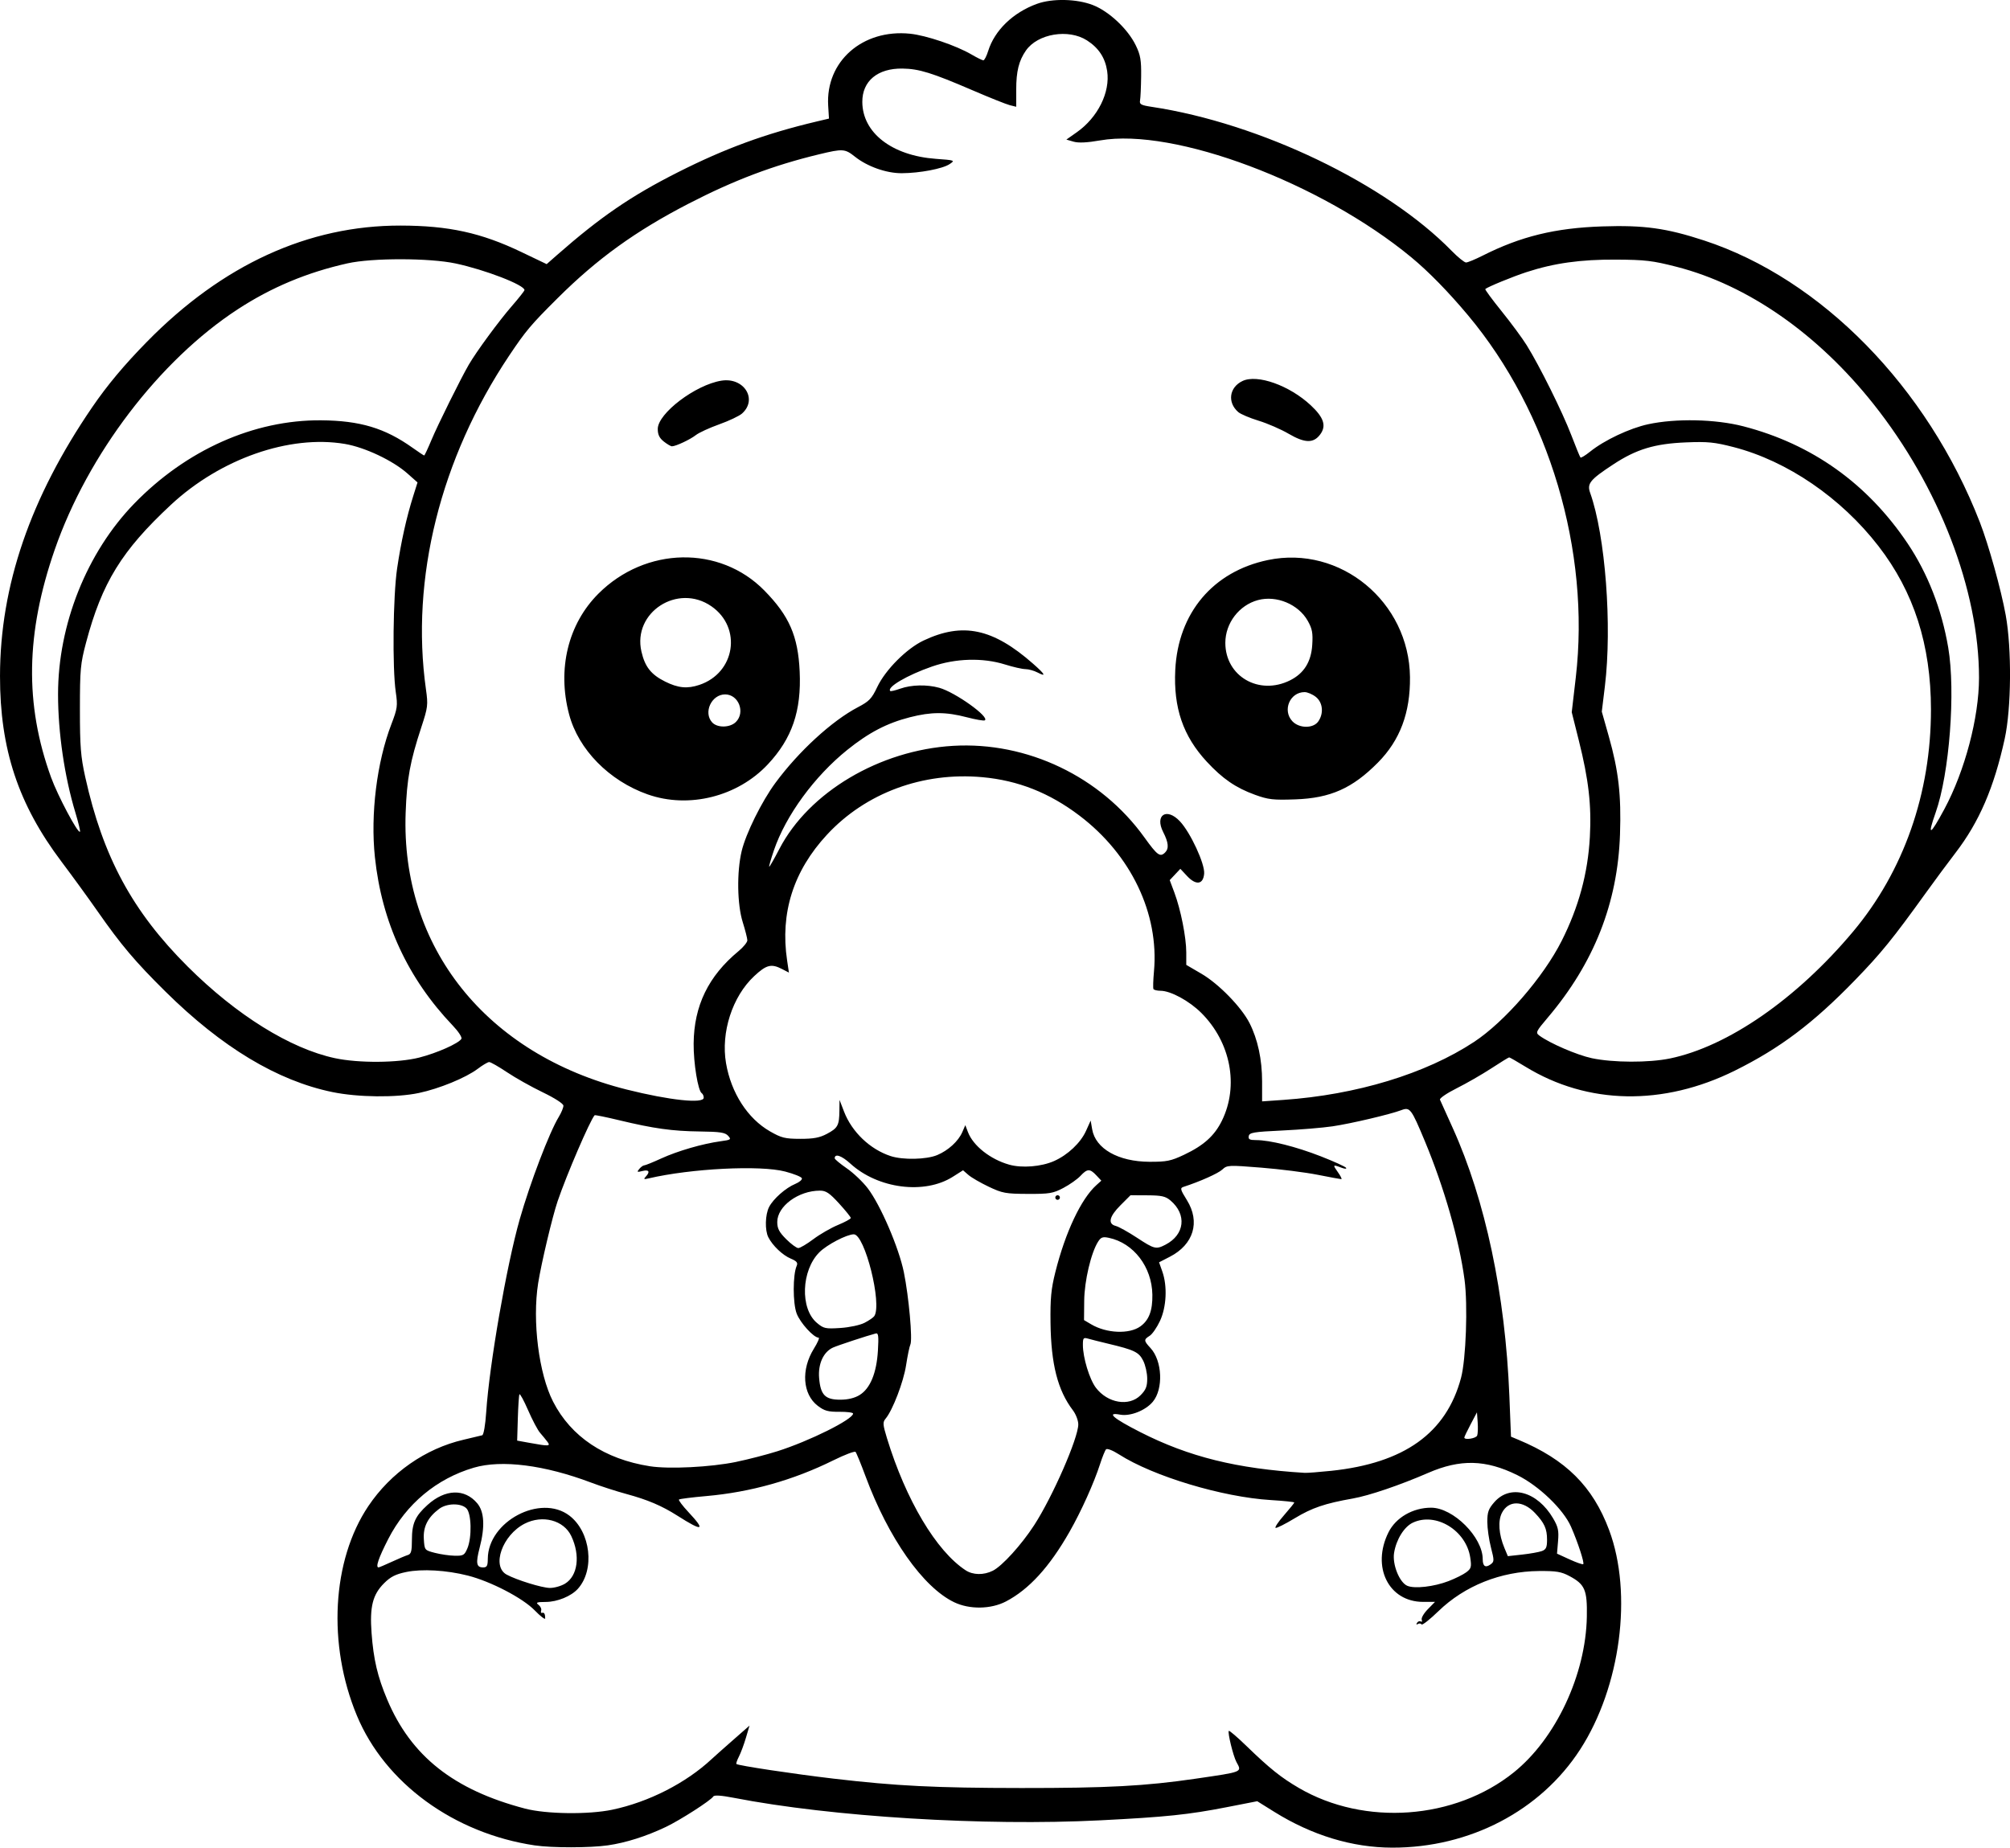 <?xml version="1.0" encoding="UTF-8" standalone="no"?>
<!-- Created with Inkscape (http://www.inkscape.org/) -->

<svg
   width="231.438mm"
   height="212.792mm"
   viewBox="0 0 231.438 212.792"
   version="1.1"
   id="svg1"
   xml:space="preserve"
   xmlns="http://www.w3.org/2000/svg"
   xmlns:svg="http://www.w3.org/2000/svg"><defs
     id="defs1" /><g
     id="layer1"
     transform="translate(40.499,-61.354)"><path
       style="fill:#000000"
       d="M 21.083,273.886 C 11.768,272.499 3.831,266.709 0.597,258.942 -2.811,250.755 -2.282,241.055 1.914,234.808 c 2.581,-3.842 6.575,-6.626 10.968,-7.645 1.018,-0.236 1.981,-0.466 2.141,-0.511 0.169,-0.047 0.362,-1.169 0.463,-2.685 0.364,-5.476 2.35,-16.898 3.856,-22.183 1.204,-4.225 3.418,-10.028 4.507,-11.813 0.297,-0.488 0.533,-1.065 0.525,-1.283 -0.009,-0.231 -1.002,-0.872 -2.38,-1.535 -1.3,-0.626 -3.154,-1.668 -4.119,-2.315 -0.965,-0.647 -1.888,-1.173 -2.051,-1.169 -0.163,0.004 -0.756,0.356 -1.32,0.782 -1.354,1.024 -4.434,2.289 -6.779,2.782 -2.614,0.55 -7,0.502 -9.958,-0.108 -6.333,-1.307 -12.723,-5.155 -19.207,-11.565 -3.496,-3.456 -5.129,-5.388 -7.838,-9.273 -1.032,-1.479 -2.893,-4.039 -4.136,-5.689 -4.985,-6.614 -7.093,-12.976 -7.084,-21.387 0.01,-10.391 3.491,-20.541 10.614,-30.956 1.737,-2.54 3.682,-4.866 6.306,-7.541 8.698,-8.869 18.583,-13.398 29.199,-13.38 5.538,0.009 9.272,0.826 13.895,3.038 l 2.93,1.402 1.171,-1.029 c 5.021,-4.41 8.539,-6.82 13.929,-9.544 5.446,-2.753 10.082,-4.452 15.95,-5.844 l 1.455,-0.345 -0.09,-1.484 c -0.311,-5.096 3.958,-8.85 9.428,-8.29 1.855,0.19 5.311,1.36 7.078,2.395 0.628,0.368 1.24,0.669 1.361,0.669 0.121,0 0.37,-0.483 0.554,-1.073 0.743,-2.382 2.862,-4.431 5.615,-5.431 1.771,-0.643 4.571,-0.584 6.429,0.135 1.867,0.724 4.035,2.757 4.954,4.648 0.537,1.105 0.639,1.694 0.616,3.572 -0.015,1.237 -0.072,2.483 -0.126,2.769 -0.085,0.447 0.107,0.551 1.357,0.74 12.454,1.88 26.966,8.85 34.518,16.579 0.722,0.739 1.47,1.344 1.661,1.344 0.192,0 1.049,-0.354 1.906,-0.787 4.398,-2.22 8.345,-3.185 13.773,-3.368 4.796,-0.161 7.382,0.196 11.726,1.619 13.505,4.424 25.71,16.892 31.75,32.433 1.014,2.61 2.448,7.755 2.985,10.716 0.706,3.888 0.65,10.742 -0.117,14.245 -1.23,5.623 -2.939,9.583 -5.669,13.138 -0.839,1.092 -2.382,3.176 -3.429,4.632 -3.8,5.279 -5.145,6.935 -8.138,10.021 -4.825,4.974 -8.631,7.841 -13.832,10.422 -8.254,4.094 -16.947,3.936 -24.093,-0.438 -0.977,-0.598 -1.829,-1.087 -1.895,-1.087 -0.066,0 -0.994,0.571 -2.063,1.269 -1.069,0.698 -2.864,1.73 -3.988,2.293 -1.124,0.563 -1.988,1.153 -1.918,1.311 0.07,0.158 0.732,1.625 1.471,3.261 3.761,8.321 6.052,19.157 6.519,30.839 l 0.188,4.71 0.858,0.358 c 5.461,2.282 8.558,5.363 10.437,10.386 2.742,7.329 1.326,18.081 -3.33,25.278 -4.57,7.065 -12.715,11.321 -21.64,11.308 -4.592,-0.007 -9.239,-1.418 -13.58,-4.123 l -1.963,-1.224 -3.489,0.682 c -4.421,0.865 -7.037,1.137 -14.601,1.519 -13.366,0.676 -30.909,-0.402 -42.16,-2.589 -1.468,-0.285 -2.266,-0.339 -2.381,-0.159 -0.3,0.467 -3.808,2.72 -5.465,3.51 -2.254,1.075 -4.593,1.817 -6.672,2.118 -2.044,0.296 -6.446,0.299 -8.409,0.007 z m 8.912,-4.111 c 4.195,-0.878 8.491,-3.068 11.463,-5.845 0.293,-0.273 1.39,-1.25 2.439,-2.17 l 1.907,-1.673 -0.417,1.409 c -0.229,0.775 -0.592,1.747 -0.805,2.161 -0.213,0.414 -0.343,0.797 -0.287,0.852 0.182,0.182 6.602,1.15 11.184,1.687 7.236,0.848 11.72,1.072 21.63,1.08 9.895,0.008 14.269,-0.226 20.042,-1.071 5.534,-0.81 5.359,-0.738 4.715,-1.929 -0.371,-0.688 -1.038,-3.417 -0.874,-3.581 0.063,-0.063 0.981,0.724 2.039,1.749 2.671,2.586 3.965,3.622 6.023,4.824 7.572,4.422 17.976,3.665 24.763,-1.803 4.829,-3.89 8.278,-11.251 8.398,-17.918 0.055,-3.093 -0.216,-3.725 -2.007,-4.682 -0.937,-0.5 -1.512,-0.596 -3.502,-0.58 -4.397,0.035 -8.565,1.701 -11.587,4.631 -0.989,0.959 -1.86,1.642 -1.937,1.519 -0.076,-0.123 -0.268,-0.145 -0.426,-0.047 -0.173,0.107 -0.211,0.054 -0.096,-0.132 0.105,-0.17 0.301,-0.242 0.435,-0.159 0.134,0.083 0.182,-0.009 0.108,-0.203 -0.075,-0.195 0.238,-0.737 0.696,-1.204 l 0.832,-0.851 h -1.367 c -3.971,0 -5.975,-4.032 -3.986,-8.016 0.849,-1.7 2.81,-2.832 4.906,-2.832 2.544,0 5.941,3.39 5.941,5.929 0,0.821 0.318,1.03 0.908,0.599 0.427,-0.312 0.429,-0.441 0.039,-1.948 -0.23,-0.888 -0.418,-2.217 -0.418,-2.955 0,-1.121 0.134,-1.494 0.814,-2.269 1.833,-2.088 4.948,-1.225 6.764,1.874 0.577,0.984 0.669,1.408 0.568,2.619 l -0.12,1.445 1.451,0.664 c 0.798,0.365 1.505,0.611 1.57,0.545 0.151,-0.151 -0.621,-2.511 -1.409,-4.311 -0.879,-2.005 -3.708,-4.72 -6.2,-5.949 -3.624,-1.788 -6.546,-1.859 -10.253,-0.249 -3.254,1.413 -6.787,2.615 -8.663,2.947 -3.238,0.573 -4.712,1.075 -6.71,2.285 -1.071,0.648 -2.055,1.143 -2.186,1.1 -0.131,-0.044 0.299,-0.693 0.956,-1.444 0.657,-0.751 1.194,-1.417 1.194,-1.48 0,-0.064 -1.22,-0.19 -2.712,-0.281 -5.572,-0.339 -13.532,-2.735 -17.478,-5.261 -0.723,-0.463 -1.366,-0.712 -1.489,-0.578 -0.119,0.13 -0.427,0.891 -0.685,1.691 -0.703,2.184 -2.167,5.431 -3.518,7.805 -2.303,4.047 -4.665,6.634 -7.323,8.022 -1.728,0.902 -4.185,0.94 -5.958,0.09 -3.586,-1.718 -7.567,-7.379 -10.214,-14.524 -0.527,-1.422 -1.041,-2.676 -1.143,-2.789 -0.102,-0.112 -1.248,0.322 -2.548,0.965 -4.621,2.288 -9.542,3.672 -14.641,4.12 -1.655,0.145 -3.07,0.325 -3.144,0.399 -0.074,0.074 0.418,0.727 1.095,1.451 2.021,2.161 1.658,2.277 -1.274,0.41 -1.795,-1.143 -3.43,-1.838 -5.889,-2.504 -1.132,-0.306 -2.95,-0.894 -4.042,-1.307 -5.371,-2.029 -10.316,-2.658 -13.512,-1.718 -4.287,1.26 -7.785,4.178 -9.854,8.219 -1.11,2.168 -1.484,3.265 -1.114,3.265 0.07,0 0.754,-0.29 1.521,-0.644 0.767,-0.354 1.603,-0.708 1.858,-0.785 0.375,-0.114 0.463,-0.448 0.463,-1.75 0,-1.887 0.38,-2.735 1.8,-4.018 2.031,-1.835 4.272,-1.907 5.721,-0.185 0.818,0.972 0.91,2.69 0.275,5.128 -0.46,1.767 -0.374,2.255 0.398,2.255 0.444,0 0.538,-0.173 0.543,-0.992 0.025,-4.306 6.073,-7.506 9.396,-4.972 2.452,1.87 2.955,6.237 0.973,8.43 -0.771,0.853 -2.354,1.502 -3.684,1.511 -1.051,0.007 -1.195,0.064 -0.847,0.331 0.231,0.177 0.369,0.475 0.306,0.661 -0.063,0.186 -0.014,0.306 0.109,0.265 0.239,-0.08 0.356,0.13 0.356,0.64 0,0.174 -0.546,-0.245 -1.213,-0.931 -1.379,-1.419 -5.058,-3.332 -7.694,-4.002 -2.465,-0.626 -5.282,-0.789 -7.097,-0.412 -1.228,0.255 -1.803,0.548 -2.554,1.299 -1.307,1.307 -1.657,2.702 -1.436,5.713 0.225,3.063 0.69,5.042 1.803,7.682 2.749,6.517 7.662,10.404 15.873,12.555 2.44,0.639 7.299,0.701 10.04,0.128 z m -5.434,-26.034 c 1.472,-0.898 1.779,-3.249 0.716,-5.489 -0.864,-1.821 -3.308,-2.469 -5.362,-1.422 -2.574,1.313 -3.844,4.915 -2.07,5.872 1.159,0.625 4.046,1.517 4.958,1.531 0.509,0.008 1.301,-0.214 1.759,-0.493 z M 126.296,243.445 c 0.778,-0.299 1.698,-0.758 2.045,-1.021 0.561,-0.425 0.611,-0.612 0.45,-1.685 -0.471,-3.144 -3.978,-5.273 -6.62,-4.019 -0.995,0.472 -1.906,1.945 -2.151,3.477 -0.214,1.336 0.619,3.406 1.525,3.792 0.842,0.359 3.061,0.105 4.751,-0.543 z m -52.485,-1.19 c 1.077,-0.537 3.295,-2.979 4.766,-5.246 2.124,-3.275 5.081,-10.035 5.081,-11.616 0,-0.442 -0.28,-1.172 -0.622,-1.622 -1.748,-2.3 -2.515,-5.301 -2.575,-10.079 -0.035,-2.792 0.069,-3.888 0.554,-5.821 1.154,-4.603 2.967,-8.448 4.732,-10.033 l 0.565,-0.508 -0.579,-0.617 c -0.74,-0.787 -1.04,-0.776 -1.83,0.071 -0.353,0.378 -1.237,1.001 -1.964,1.384 -1.191,0.627 -1.6,0.695 -4.101,0.685 -2.545,-0.011 -2.922,-0.08 -4.498,-0.83 -0.946,-0.45 -1.996,-1.059 -2.335,-1.354 l -0.615,-0.536 -1.178,0.747 c -3.264,2.07 -8.62,1.382 -11.794,-1.515 -1.012,-0.924 -1.806,-1.193 -1.806,-0.613 0,0.109 0.627,0.63 1.392,1.158 0.766,0.527 1.851,1.561 2.412,2.296 1.47,1.927 3.581,6.835 4.158,9.664 0.574,2.815 1.02,7.771 0.75,8.335 -0.104,0.218 -0.326,1.29 -0.493,2.381 -0.291,1.908 -1.547,5.187 -2.358,6.152 -0.344,0.41 -0.326,0.668 0.157,2.249 2.179,7.123 5.682,13.007 9.062,15.216 0.844,0.552 2.075,0.572 3.118,0.052 z m 7.201,-42.984 c 0,-0.146 0.119,-0.265 0.265,-0.265 0.146,0 0.265,0.119 0.265,0.265 0,0.146 -0.119,0.265 -0.265,0.265 -0.146,0 -0.265,-0.119 -0.265,-0.265 z m -67.699,40.415 c 0.539,-1.278 0.477,-4.034 -0.104,-4.615 -0.634,-0.634 -2.266,-0.604 -3.147,0.057 -1.298,0.974 -1.85,2.064 -1.76,3.473 0.082,1.28 0.085,1.285 1.272,1.593 0.655,0.17 1.682,0.319 2.283,0.331 0.99,0.019 1.126,-0.059 1.455,-0.839 z m 123.725,0.3 c 0.484,-0.18 0.595,-0.423 0.595,-1.303 0,-1.268 -0.298,-1.926 -1.395,-3.086 -1.384,-1.462 -3.046,-1.469 -3.797,-0.015 -0.478,0.924 -0.368,2.485 0.284,4.046 l 0.395,0.945 1.661,-0.183 c 0.914,-0.101 1.929,-0.283 2.257,-0.404 z m -24.276,-9.238 c 8.431,-0.884 13.267,-4.343 14.967,-10.708 0.571,-2.138 0.794,-8.381 0.403,-11.311 -0.604,-4.532 -2.346,-10.615 -4.565,-15.941 -1.566,-3.758 -1.717,-3.959 -2.705,-3.583 -1.285,0.488 -5.795,1.55 -7.918,1.864 -1.137,0.168 -3.755,0.386 -5.818,0.483 -3.279,0.155 -3.762,0.236 -3.839,0.641 -0.071,0.37 0.098,0.463 0.84,0.463 1.598,0 4.606,0.754 7.464,1.872 1.513,0.592 2.819,1.186 2.903,1.321 0.087,0.141 -0.144,0.133 -0.542,-0.018 -0.998,-0.379 -1.021,-0.349 -0.395,0.53 0.311,0.437 0.486,0.794 0.39,0.794 -0.096,0 -1.325,-0.227 -2.73,-0.505 -1.405,-0.278 -4.321,-0.647 -6.479,-0.82 -3.796,-0.304 -3.943,-0.297 -4.498,0.219 -0.48,0.446 -2.581,1.384 -4.472,1.996 -0.406,0.131 -0.361,0.305 0.397,1.524 1.561,2.511 0.775,5.113 -1.971,6.526 l -1.234,0.635 0.376,1.066 c 0.593,1.68 0.479,4.075 -0.269,5.682 -0.352,0.756 -0.887,1.529 -1.188,1.717 -0.696,0.435 -0.687,0.566 0.091,1.405 1.366,1.474 1.504,4.723 0.264,6.198 -0.846,1.006 -2.601,1.695 -3.762,1.477 -1.644,-0.308 -0.799,0.424 2.323,2.012 5.601,2.85 11.105,4.215 18.926,4.691 0.291,0.018 1.66,-0.086 3.043,-0.231 z m -68.493,-1.032 c 1.364,-0.281 3.492,-0.831 4.729,-1.222 3.674,-1.16 8.731,-3.676 8.731,-4.343 0,-0.12 -0.708,-0.212 -1.573,-0.204 -1.307,0.012 -1.728,-0.104 -2.492,-0.686 -1.753,-1.337 -1.947,-4.174 -0.45,-6.582 0.434,-0.698 0.679,-1.269 0.544,-1.269 -0.567,0 -2.114,-1.7 -2.524,-2.774 -0.453,-1.186 -0.453,-4.462 -8.77e-4,-5.495 0.159,-0.364 0.011,-0.545 -0.685,-0.838 -0.936,-0.394 -2.077,-1.479 -2.576,-2.45 -0.415,-0.807 -0.37,-2.614 0.086,-3.497 0.488,-0.944 1.912,-2.198 3.014,-2.655 0.471,-0.195 0.813,-0.487 0.761,-0.649 -0.052,-0.162 -0.92,-0.511 -1.928,-0.775 -2.874,-0.754 -10.831,-0.353 -15.724,0.791 -0.543,0.127 -0.602,0.092 -0.331,-0.197 0.538,-0.572 0.38,-0.845 -0.377,-0.655 -0.62,0.156 -0.665,0.126 -0.364,-0.236 0.189,-0.227 0.445,-0.414 0.569,-0.414 0.124,0 1.012,-0.36 1.973,-0.8 1.882,-0.862 4.766,-1.697 6.822,-1.976 1.195,-0.162 1.252,-0.204 0.864,-0.633 -0.341,-0.377 -0.924,-0.466 -3.25,-0.494 -3.181,-0.039 -5.309,-0.336 -9.304,-1.297 -1.505,-0.362 -2.771,-0.62 -2.813,-0.573 -0.533,0.595 -3.232,6.866 -4.265,9.909 -0.602,1.772 -1.879,7.156 -2.239,9.436 -0.689,4.364 0.076,10.429 1.72,13.639 2.071,4.044 5.927,6.62 11.137,7.44 2.212,0.348 7.009,0.107 9.946,-0.499 z m -21.751,-2.334 c -0.193,-0.255 -0.57,-0.714 -0.838,-1.022 -0.268,-0.307 -0.886,-1.477 -1.374,-2.599 -0.488,-1.122 -0.936,-1.942 -0.996,-1.823 -0.06,0.12 -0.143,1.368 -0.185,2.773 l -0.076,2.555 1.414,0.257 c 2.277,0.414 2.466,0.401 2.055,-0.143 z m 107.07,-0.697 c 0.077,-0.202 0.103,-0.886 0.058,-1.521 l -0.083,-1.155 -0.728,1.38 c -0.4,0.759 -0.728,1.444 -0.728,1.521 0,0.319 1.35,0.113 1.48,-0.226 z m -38.766,-4.64 c 0.617,-0.617 0.773,-1.005 0.773,-1.918 -2.26e-4,-0.63 -0.209,-1.559 -0.463,-2.064 -0.497,-0.988 -1.008,-1.236 -4.034,-1.958 -0.946,-0.226 -1.988,-0.488 -2.315,-0.583 -0.535,-0.155 -0.595,-0.081 -0.595,0.728 0,1.458 0.763,3.965 1.501,4.932 1.352,1.773 3.811,2.187 5.134,0.863 z m -32.348,-0.028 c 1.223,-0.746 1.96,-2.528 2.113,-5.111 0.1,-1.681 0.053,-2.059 -0.243,-1.981 -1.008,0.263 -4.409,1.385 -4.939,1.629 -1.096,0.506 -1.722,1.885 -1.588,3.499 0.162,1.957 0.692,2.502 2.432,2.501 0.886,-6.5e-4 1.649,-0.184 2.226,-0.536 z m 32.327,-7.901 c 0.996,-0.712 1.416,-1.815 1.388,-3.647 -0.049,-3.2 -2.151,-5.953 -5.009,-6.557 -0.7,-0.148 -0.909,-0.074 -1.235,0.434 -0.815,1.271 -1.583,4.527 -1.605,6.807 l -0.021,2.233 0.834,0.492 c 1.763,1.039 4.373,1.149 5.648,0.237 z m -31.75,-0.42 c 0.509,-0.262 1.014,-0.609 1.12,-0.77 0.921,-1.392 -1.094,-9.426 -2.362,-9.419 -0.808,0.004 -3.09,1.195 -3.962,2.067 -2.085,2.085 -2.241,6.487 -0.287,8.131 0.78,0.656 0.983,0.701 2.704,0.589 1.048,-0.068 2.266,-0.329 2.787,-0.597 z m -5.896,-9.631 c 0.751,-0.565 2.028,-1.301 2.837,-1.636 0.809,-0.335 1.471,-0.697 1.471,-0.804 0,-0.107 -0.607,-0.859 -1.349,-1.671 -1.104,-1.208 -1.505,-1.477 -2.202,-1.477 -2.476,0 -4.915,1.793 -4.915,3.612 0,0.748 0.216,1.164 1.027,1.975 0.565,0.565 1.193,1.027 1.396,1.027 0.203,0 0.984,-0.462 1.735,-1.026 z m 40.546,0.635 c 2.215,-1.146 2.477,-3.479 0.572,-5.089 -0.576,-0.487 -1.024,-0.587 -2.647,-0.595 l -1.953,-0.01 -1.156,1.156 c -1.293,1.293 -1.488,2.143 -0.545,2.38 0.336,0.084 1.431,0.692 2.435,1.352 2.018,1.326 2.204,1.371 3.294,0.807 z m -12.83,-9.632 c 1.571,-0.695 3.056,-2.096 3.676,-3.47 l 0.537,-1.191 0.172,1.002 c 0.385,2.243 3.008,3.731 6.602,3.745 1.975,0.008 2.46,-0.09 3.981,-0.809 2.262,-1.068 3.511,-2.195 4.362,-3.934 1.965,-4.017 1.01,-9.015 -2.369,-12.394 -1.389,-1.389 -3.53,-2.553 -4.702,-2.558 -0.392,-0.001 -0.76,-0.092 -0.818,-0.201 -0.058,-0.109 -0.031,-1.025 0.061,-2.035 0.603,-6.651 -2.646,-13.441 -8.585,-17.942 -3.462,-2.623 -7.057,-4.047 -11.169,-4.421 -6.862,-0.625 -13.442,1.812 -17.903,6.63 -3.866,4.175 -5.399,9.017 -4.585,14.474 l 0.209,1.401 -0.791,-0.409 c -1.241,-0.642 -1.803,-0.499 -3.213,0.82 -2.512,2.35 -3.845,6.475 -3.238,10.021 0.588,3.431 2.489,6.378 5.068,7.856 1.314,0.753 1.727,0.855 3.476,0.858 1.537,0.002 2.23,-0.127 3.076,-0.576 1.252,-0.665 1.416,-0.971 1.435,-2.674 l 0.014,-1.235 0.517,1.343 c 0.906,2.355 2.993,4.348 5.37,5.128 1.406,0.461 4.116,0.403 5.357,-0.115 1.272,-0.531 2.44,-1.601 2.895,-2.652 l 0.344,-0.794 0.302,0.794 c 0.601,1.581 2.577,3.142 4.753,3.755 1.472,0.415 3.689,0.235 5.165,-0.417 z m -40.341,-7.291 c 0,-0.21 -0.102,-0.444 -0.227,-0.521 -0.431,-0.266 -0.954,-3.47 -0.934,-5.718 0.039,-4.356 1.697,-7.77 5.167,-10.641 0.561,-0.464 1.019,-1.027 1.017,-1.25 -0.002,-0.223 -0.24,-1.161 -0.529,-2.083 -0.641,-2.045 -0.699,-5.756 -0.128,-8.177 0.476,-2.018 2.311,-5.732 3.891,-7.873 2.688,-3.643 6.514,-7.151 9.504,-8.716 1.296,-0.678 1.583,-0.979 2.227,-2.336 0.933,-1.966 3.377,-4.418 5.319,-5.337 4.516,-2.138 7.992,-1.403 12.62,2.672 1.399,1.231 1.561,1.554 0.503,1.003 -0.4,-0.209 -1.025,-0.382 -1.389,-0.385 -0.364,-0.003 -1.416,-0.242 -2.339,-0.531 -2.567,-0.805 -5.687,-0.718 -8.421,0.234 -2.86,0.995 -5.231,2.388 -4.801,2.818 0.057,0.057 0.574,-0.065 1.151,-0.271 1.276,-0.454 3.067,-0.494 4.488,-0.1 1.836,0.509 5.853,3.382 5.243,3.75 -0.119,0.071 -1.049,-0.088 -2.068,-0.355 -2.41,-0.631 -4.089,-0.632 -6.544,-0.004 -2.655,0.679 -4.737,1.764 -7.218,3.76 -3.787,3.047 -7.089,7.567 -8.45,11.566 -0.354,1.04 -0.596,1.89 -0.54,1.89 0.057,0 0.586,-0.928 1.176,-2.062 3.396,-6.528 11.541,-11.36 19.988,-11.859 8.547,-0.504 17.009,3.546 22.036,10.547 1.489,2.073 1.811,2.307 2.385,1.733 0.457,-0.457 0.393,-1.143 -0.219,-2.343 -1.005,-1.971 0.394,-2.874 1.925,-1.242 1.213,1.292 2.881,4.893 2.789,6.019 -0.104,1.269 -0.937,1.383 -1.977,0.269 l -0.765,-0.819 -0.612,0.651 -0.612,0.651 0.537,1.434 c 0.732,1.956 1.369,5.165 1.369,6.896 v 1.431 l 1.757,1.027 c 1.983,1.159 4.597,3.843 5.527,5.676 0.944,1.859 1.447,4.194 1.447,6.72 v 2.297 l 2.447,-0.17 c 8.422,-0.586 16.383,-3.006 21.953,-6.674 3.532,-2.326 7.986,-7.464 10.095,-11.645 1.963,-3.892 3.02,-7.792 3.246,-11.978 0.197,-3.637 -0.14,-6.579 -1.268,-11.079 l -0.82,-3.274 0.466,-4.002 c 1.695,-14.558 -3.056,-30.533 -12.403,-41.705 -2.254,-2.694 -4.54,-5.033 -6.519,-6.669 -10.403,-8.601 -27.322,-14.963 -35.844,-13.477 -1.504,0.262 -2.494,0.31 -3.057,0.146 l -0.833,-0.241 1.201,-0.845 c 2.423,-1.705 3.863,-4.606 3.497,-7.044 -0.23,-1.534 -0.977,-2.669 -2.327,-3.536 -2.124,-1.364 -5.672,-0.775 -7.024,1.166 -0.817,1.174 -1.121,2.394 -1.121,4.506 v 1.974 l -0.728,-0.18 c -0.4,-0.099 -2.335,-0.872 -4.299,-1.718 -4.693,-2.02 -6.159,-2.474 -8.07,-2.502 -2.86,-0.041 -4.636,1.436 -4.624,3.845 0.018,3.557 3.406,6.18 8.461,6.551 2.212,0.162 2.238,0.172 1.587,0.609 -0.798,0.535 -3.434,1.036 -5.505,1.046 -1.773,0.009 -3.96,-0.764 -5.393,-1.904 -1.151,-0.915 -1.39,-0.932 -4.1,-0.279 -5.304,1.278 -9.819,2.985 -15.065,5.697 -6.098,3.152 -10.497,6.327 -15.061,10.869 -3.09,3.075 -3.675,3.77 -5.586,6.626 -7.917,11.835 -11.375,25.698 -9.583,38.428 0.255,1.814 0.224,2.068 -0.531,4.366 -1.301,3.958 -1.663,5.93 -1.806,9.848 -0.567,15.486 9.289,27.83 25.456,31.883 4.938,1.238 8.864,1.655 8.864,0.941 z m -6.454,-34.934 c -4.441,-1.567 -7.978,-5.173 -9.049,-9.228 -1.378,-5.212 -0.118,-10.395 3.375,-13.888 5.43,-5.43 13.976,-5.593 19.109,-0.365 2.866,2.919 3.879,5.241 4.067,9.322 0.209,4.552 -0.874,7.714 -3.662,10.694 -3.486,3.727 -9.108,5.134 -13.84,3.464 z m 10.158,-8.341 c 1.112,-1.112 0.307,-3.175 -1.24,-3.175 -1.565,0 -2.532,2.078 -1.497,3.22 0.592,0.655 2.061,0.63 2.737,-0.045 z m -4.207,-4.27 c 4.138,-1.385 4.938,-6.588 1.392,-9.051 -3.872,-2.689 -9.101,0.692 -8.061,5.213 0.404,1.756 1.108,2.649 2.727,3.455 1.496,0.746 2.552,0.848 3.942,0.383 z m 63.974,12.654 c -2.207,-0.8 -3.728,-1.845 -5.553,-3.815 -2.723,-2.941 -3.84,-6.199 -3.623,-10.563 0.326,-6.568 4.35,-11.339 10.675,-12.657 8.329,-1.736 16.264,4.812 16.351,13.493 0.041,4.098 -1.147,7.264 -3.691,9.834 -2.935,2.966 -5.464,4.094 -9.501,4.238 -2.565,0.092 -3.118,0.029 -4.658,-0.529 z m 7.289,-8.443 c 0.654,-0.933 0.527,-2.194 -0.285,-2.832 -0.383,-0.302 -0.963,-0.548 -1.287,-0.548 -1.698,0 -2.583,2.107 -1.409,3.356 0.787,0.837 2.403,0.851 2.982,0.024 z m -3.241,-4.739 c 1.594,-0.798 2.424,-2.125 2.548,-4.075 0.088,-1.383 6.3e-4,-1.853 -0.516,-2.772 -1.074,-1.911 -3.602,-2.966 -5.733,-2.392 -2.177,0.586 -3.758,2.659 -3.758,4.925 0,3.857 3.885,6.104 7.459,4.315 z M 35.935,112.204 c -0.509,-0.401 -0.697,-0.791 -0.697,-1.449 0,-1.788 4.341,-5.083 7.326,-5.56 2.602,-0.416 4.211,2.148 2.375,3.786 -0.315,0.281 -1.494,0.84 -2.621,1.242 -1.126,0.402 -2.34,0.96 -2.697,1.241 -0.652,0.513 -2.31,1.29 -2.752,1.29 -0.131,0 -0.551,-0.247 -0.935,-0.548 z m 71.931,-0.902 c -0.873,-0.51 -2.421,-1.183 -3.44,-1.494 -1.019,-0.312 -2.074,-0.759 -2.345,-0.994 -1.283,-1.111 -1.045,-2.854 0.489,-3.582 1.702,-0.808 5.407,0.511 7.855,2.796 1.512,1.411 1.822,2.37 1.088,3.359 -0.771,1.038 -1.766,1.015 -3.646,-0.084 z M 7.786,183.149 c 2.04,-0.522 4.514,-1.622 4.843,-2.154 0.101,-0.164 -0.34,-0.843 -0.993,-1.526 -5.183,-5.433 -8.178,-11.913 -8.967,-19.404 -0.521,-4.947 0.218,-10.918 1.894,-15.298 0.7,-1.828 0.74,-2.12 0.509,-3.704 -0.405,-2.78 -0.314,-11.084 0.156,-14.254 0.453,-3.054 1.085,-5.894 1.857,-8.338 l 0.491,-1.557 -1.154,-1.024 c -1.686,-1.497 -4.91,-3.021 -7.208,-3.409 -6.384,-1.078 -14.341,1.708 -20.035,7.012 -5.663,5.276 -7.932,8.961 -9.767,15.862 -0.65,2.445 -0.709,3.081 -0.709,7.693 -2.2e-4,4.29 0.09,5.434 0.615,7.805 2.037,9.193 5.441,15.487 11.808,21.831 5.606,5.585 11.797,9.437 16.939,10.538 2.737,0.586 7.276,0.553 9.72,-0.072 z m 143.991,0.109 c 6.676,-1.379 14.606,-6.872 21.092,-14.611 5.824,-6.948 8.975,-15.932 8.97,-25.576 -0.004,-7.446 -1.961,-13.539 -6.046,-18.825 -4.298,-5.562 -10.507,-9.806 -16.675,-11.399 -2.204,-0.569 -2.98,-0.646 -5.478,-0.544 -3.611,0.148 -5.714,0.783 -8.367,2.526 -2.703,1.776 -3.058,2.213 -2.674,3.291 1.75,4.911 2.539,15.305 1.692,22.282 l -0.354,2.91 0.81,2.865 c 1.122,3.972 1.438,6.742 1.286,11.273 -0.266,7.907 -2.994,14.824 -8.328,21.112 -1.352,1.594 -1.411,1.721 -0.955,2.059 1.2,0.888 4.352,2.246 6.043,2.604 2.447,0.519 6.56,0.533 8.986,0.032 z M -31.819,154.938 c -1.254,-4.15 -1.994,-9.199 -1.996,-13.61 -0.004,-8.042 3.31,-16.345 8.768,-21.972 5.995,-6.18 13.797,-9.658 21.523,-9.596 4.48,0.036 7.341,0.895 10.518,3.156 0.692,0.492 1.299,0.895 1.349,0.895 0.051,0 0.428,-0.804 0.838,-1.786 0.727,-1.741 3.372,-7.075 4.296,-8.666 0.875,-1.506 3.462,-5.03 4.936,-6.726 0.813,-0.935 1.478,-1.776 1.478,-1.87 0,-0.591 -4.532,-2.341 -7.937,-3.067 C 8.945,91.056 2.353,91.048 -0.481,91.682 -5.145,92.726 -9.249,94.443 -13.128,96.976 c -9.026,5.892 -17.268,16.722 -21.07,27.683 -3.338,9.624 -3.471,17.807 -0.425,26.213 0.769,2.123 3.099,6.507 3.333,6.272 0.058,-0.058 -0.18,-1.051 -0.529,-2.207 z m 215.201,-0.401 c 2.363,-4.398 3.985,-10.544 3.989,-15.109 0.008,-10.105 -4.593,-22.039 -12.172,-31.571 -6.421,-8.076 -14.454,-13.67 -22.65,-15.775 -2.761,-0.709 -3.611,-0.81 -6.98,-0.829 -4.079,-0.023 -7.13,0.404 -10.317,1.445 -1.58,0.516 -4.496,1.714 -4.732,1.945 -0.055,0.054 0.791,1.204 1.881,2.555 1.09,1.352 2.389,3.112 2.886,3.913 1.493,2.4 4.124,7.704 5.131,10.341 0.519,1.36 0.998,2.527 1.063,2.593 0.066,0.066 0.569,-0.243 1.119,-0.685 1.632,-1.312 4.551,-2.688 6.672,-3.147 3.202,-0.692 7.771,-0.592 10.98,0.242 7.909,2.054 14.272,6.596 18.901,13.49 2.31,3.442 3.919,7.567 4.671,11.978 0.863,5.061 0.142,14.524 -1.45,19.021 -0.995,2.813 -0.647,2.672 1.007,-0.407 z"
       id="path1" /></g></svg>
